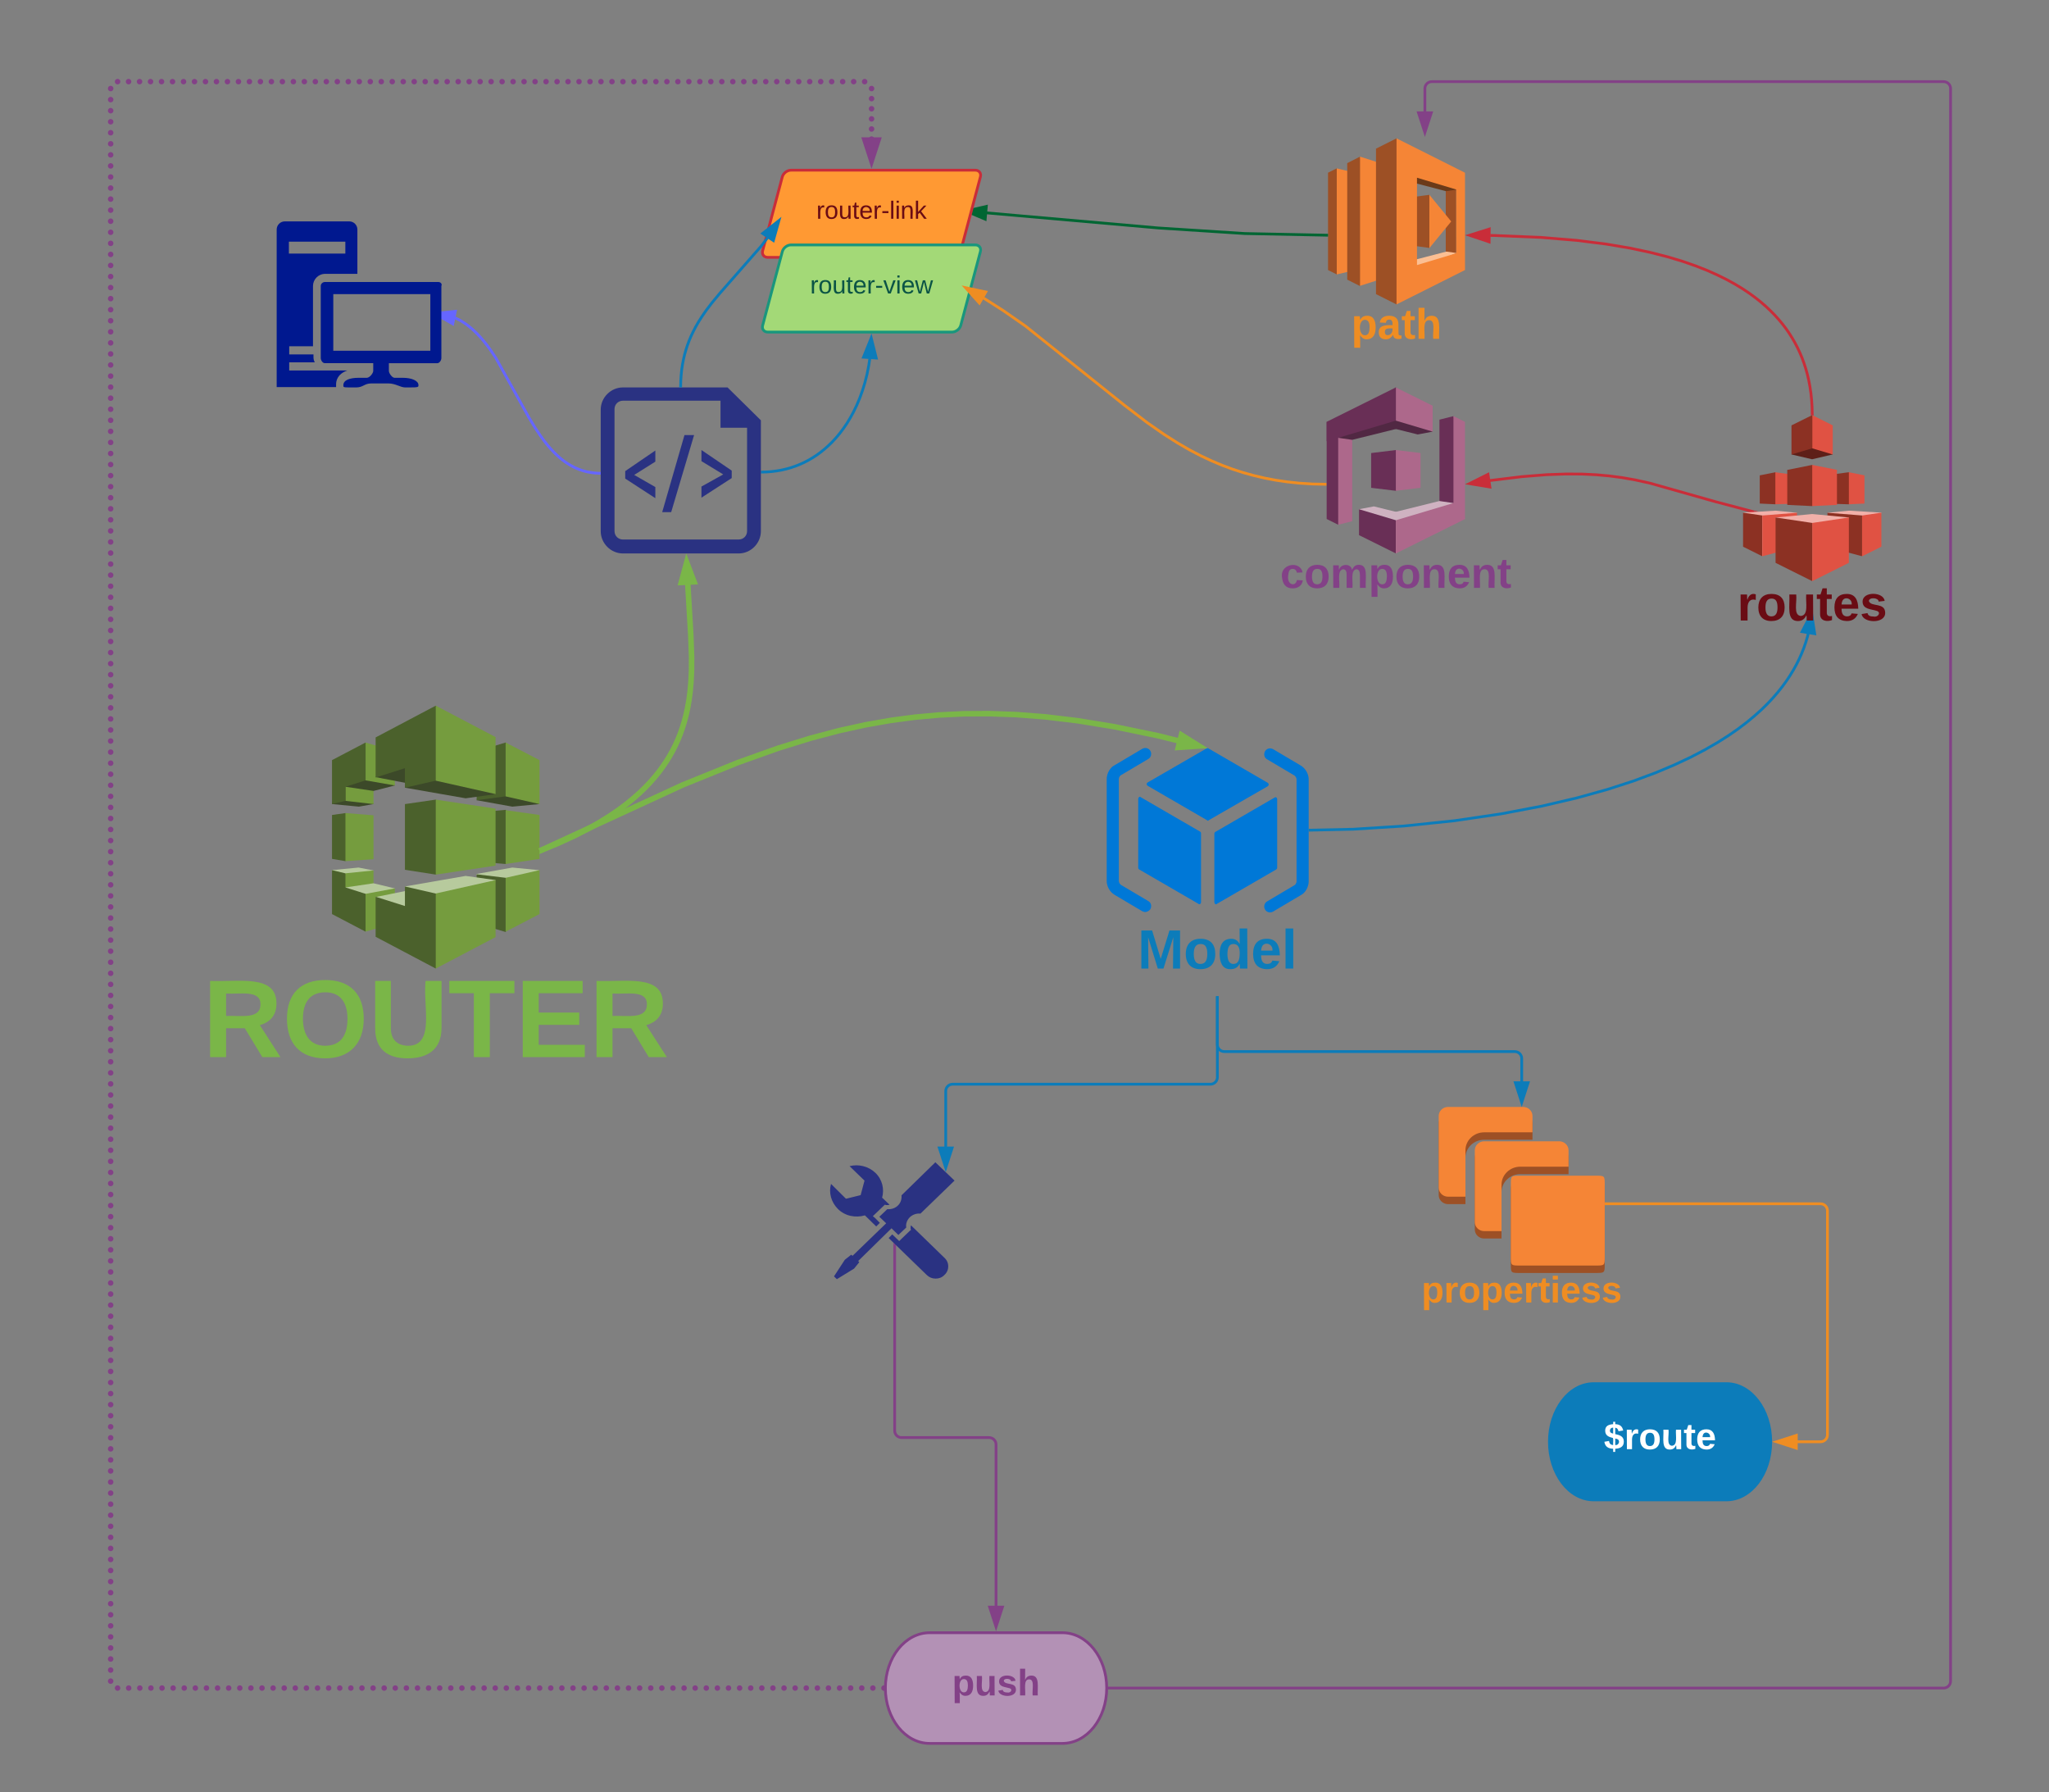 <svg xmlns="http://www.w3.org/2000/svg" xmlns:xlink="http://www.w3.org/1999/xlink" xmlns:lucid="lucid" width="1481.15" height="1295.23"><rect width="100%" height="100%" fill="#808080" stroke="none"/><g transform="translate(0 0)" lucid:page-tab-id="0_0"><path d="M960 195.17l6.3 3.15 11.13-38.25-11.14-38.4-6.3 3.14v70.37z" fill="#9d5025"/><path d="M978.48 124.55l-12.18-2.83v76.6l12.18-2.84v-70.93z" fill="#f58536"/><path d="M973.87 117.9l9.25-4.7 11.54 46.88-11.54 46.68-9.25-4.67v-84.2z" fill="#9d5025"/><path d="M1002.07 200.5l-18.94 6.08V113.2l18.94 6.08v81.23z" fill="#f58536"/><path d="M1045.1 129.63h7.56v58.23l-7.57-.4v-57.83z" fill="#9d5025"/><path d="M1015.7 130.47l8.5-4.4 27.87 3.56.82 7.45-7.64 1.08-29.57-7.7z" fill="#6b3a19"/><path d="M1015.93 189.5l8.5 4.4 28.7-11-7.63-1.07-29.57 7.68z" fill="#fbbf93"/><path d="M1018.08 177.15l15.17 2.04v-38.4l-15.17 2.03v34.32z" fill="#9d5025"/><path d="M994.66 212.56l14.8 7.44 12.72-60.12-12.7-59.88-14.82 7.44v105.12z" fill="#9d5025"/><path d="M1009.5 100v120l49.5-24.84v-70.32zm43.15 83.04l-28.36 8.52v-63.12l28.35 8.52z" fill="#f58536"/><path d="M1033.25 140.8v38.5l15.78-19.25-15.78-19.25z" fill="#f58536"/><use xlink:href="#a" transform="matrix(1,0,0,1,960,220) translate(16.79 24.889)"/><path d="M960 170l-60.22-1.22-62.5-4.02-124-10.9" stroke="#063" stroke-width="2" fill="none"/><path d="M960 171h-.02l.02-1.16z" fill="#063"/><path d="M698.35 152.56l14.62-3.37-.8 9.23z" stroke="#063" stroke-width="2" fill="#063"/><path d="M565.5 127.83c.72-2.67 3.54-4.83 6.3-4.83H705c2.76 0 4.42 2.16 3.7 4.83l-14.2 53.34c-.72 2.67-3.54 4.83-6.3 4.83H555c-2.76 0-4.42-2.16-3.7-4.83z" stroke="#c92d39" stroke-width="2" fill="#f93"/><use xlink:href="#b" transform="matrix(1,0,0,1,590,123) translate(0.125 35.1)"/><path d="M565.5 181.83c.72-2.67 3.54-4.83 6.3-4.83H705c2.76 0 4.42 2.16 3.7 4.83l-14.2 53.34c-.72 2.67-3.54 4.83-6.3 4.83H555c-2.76 0-4.42-2.16-3.7-4.83z" stroke="#19967d" stroke-width="2" fill="#a3d977"/><use xlink:href="#c" transform="matrix(1,0,0,1,590,177) translate(-4.375 35.1)"/><path d="M946 600l32.1-.7 36.72-2.32 36.66-3.84 33.66-4.96 29.6-5.63 25.5-5.97 21.8-6.07 18.62-6.03 15.95-5.93 13.73-5.76 11.87-5.58 10.32-5.4 9.02-5.2 7.93-5.02 7-4.86 6.2-4.7 5.54-4.6 4.96-4.44 4.43-4.34 3.98-4.25 3.6-4.18 3.25-4.1 2.94-4.04 2.66-4 2.4-3.97 2.18-3.94 1.96-3.94 1.76-3.94 1.57-3.97 1.38-3.98 1.22-4.03.6-2.32" stroke="#0c7cba" stroke-width="2" fill="none"/><path d="M946.03 601H946v-1.16zM1311.78 458.02l-9.15-1.48 6.85-13.35z" fill="#0c7cba"/><path d="M1312.98 459.22l-11.87-1.92 8.9-17.3zm-8.83-3.45l6.43 1.04-1.6-10.4z" fill="#0c7cba"/><path d="M434.24 342.04l-2-.04-1.94-.12-1.87-.2-1.8-.27-1.77-.32-1.73-.4-1.7-.48-1.67-.55-1.67-.62-1.66-.7-1.66-.77-1.67-.88-1.67-.97-1.72-1.08-1.74-1.2-1.8-1.38-1.85-1.54-1.93-1.74-2.04-2-2.17-2.32-2.34-2.7-2.58-3.26-2.9-4.02-3.48-5.23-4.6-7.6-23.8-42.84-3.47-5.23-2.92-4.02-2.58-3.25-2.34-2.72-2.17-2.3-2.05-2-1.94-1.76-1.85-1.53-1.8-1.38-1.74-1.22-1.7-1.08-1.7-.98-1.66-.87-1.66-.78-.08-.04" stroke="#66f" stroke-width="2" fill="none"/><path d="M434.24 343.05l-.16-.02.16-1z" fill="#66f"/><path d="M314.25 226.64l14.9-1.64-1.87 9.07z" stroke="#66f" stroke-width="2" fill="#66f"/><path d="M390 615l13.77-5.67 11.55-5.32 9.8-5 8.4-4.78 7.3-4.55 6.4-4.36 5.63-4.2 5-4.1 4.5-3.97 4.04-3.9 3.64-3.83 3.32-3.8 3.03-3.75 2.76-3.75 2.55-3.77 2.35-3.8 2.15-3.85 2-3.93 1.82-4.02 1.68-4.16 1.54-4.32 1.4-4.53 1.27-4.8 1.14-5.13.98-5.56.82-6.14.63-6.93.4-8.14.06-10.23-.56-15.4-2.24-37.86" stroke="#7ab648" stroke-width="4" fill="none"/><path d="M390.75 616.85l-.76.3V615zM501.72 420.48l-9.25.46 3.9-14.48z" fill="#7ab648"/><path d="M504.57 422.34l-14.75.74 6.24-23.08zm-9.46-3.53l3.77-.18-2.17-5.7z" fill="#7ab648"/><path d="M550 341.2l3.94-.1 3.78-.28 3.65-.46 3.52-.62 3.4-.78 3.33-.93 3.24-1.1 3.17-1.24 3.1-1.4 3.05-1.57 3-1.73 2.94-1.9 2.9-2.1 2.87-2.3 2.84-2.5 2.8-2.72 2.74-2.96 2.7-3.22 2.63-3.5 2.6-3.78 2.48-4.1 2.4-4.4 2.27-4.73 2.13-5.08 1.96-5.4 1.76-5.72 1.53-6.02 1.26-6.3.76-5.1" stroke="#0c7cba" stroke-width="2" fill="none"/><path d="M550.1 342.2h-.1v-1.02zM633.43 258.78l-9.25-.64 5.6-13.9z" fill="#0c7cba"/><path d="M634.73 259.87l-12-.82L630 241zm-9.1-2.63l6.5.45-2.57-10.24z" fill="#0c7cba"/><path d="M959 350l-10.15-.2-9.46-.6-8.9-.94-8.44-1.24-8.08-1.54-7.83-1.84-7.64-2.13-7.53-2.44-7.53-2.8-7.6-3.2-7.83-3.68-8.17-4.28-8.78-5.08-9.8-6.23-11.74-8.18-16.74-12.77-71.36-57.1-16.32-11.36-14.16-9" stroke="#ef8d22" stroke-width="2" fill="none"/><path d="M959 351h-.04l.04-1.1z" fill="#ef8d22"/><path d="M697.93 207.9l14.67 3.12-4.63 8.03z" stroke="#ef8d22" stroke-width="2" fill="#ef8d22"/><path d="M1310 300l-.12-5.64-.33-5.3-.52-5-.7-4.73-.86-4.5-1-4.3-1.16-4.14-1.3-4-1.4-3.83-1.58-3.72-1.7-3.62-1.85-3.53-2-3.46-2.15-3.4-2.3-3.33-2.5-3.28-2.7-3.25-2.92-3.23-3.14-3.2-3.4-3.2-3.7-3.2-4.05-3.2-4.4-3.2-4.85-3.23-5.33-3.22-5.92-3.25-6.6-3.26-7.36-3.3-8.33-3.28-9.44-3.3-10.84-3.26-12.53-3.2-14.68-3.12-17.4-2.93-21-2.65-25.98-2.16-33.56-1.38-3.15-.04" stroke="#c92d39" stroke-width="2" fill="none"/><path d="M1311.03 300.52L1310 300v.02l1.13 2.17.04.73-1.17.07v-3l-.97.48-.03-.43 2-.1zM1076.44 174.8l-14.2-4.77 14.3-4.5z" fill="#c92d39"/><path d="M1077.43 176.2L1059 170l18.55-5.82zm-11.97-6.13l10 3.36.06-6.52z" fill="#c92d39"/><path d="M1268.08 370l-28.36-7.5-46.93-13.28-10.88-2.4-9.43-1.65-9.13-1.2-9.42-.85-10.25-.5-11.7-.05-14.03.5-17.88 1.42-23.08 2.8" stroke="#c92d39" stroke-width="2" fill="none"/><path d="M1271.23 369.8l-3.15.2.25-.97zM1077 352l-14.8-2.48 13.4-6.7z" fill="#c92d39"/><path d="M1078.18 353.2l-19.2-3.2 17.42-8.7zm-12.8-4.16l10.4 1.74-.95-6.45z" fill="#c92d39"/><path d="M768 1180c17.67 0 32 17.9 32 40s-14.33 40-32 40h-96c-17.67 0-32-17.9-32-40s14.33-40 32-40z" stroke="#834187" stroke-width="2" fill="#b391b5"/><use xlink:href="#d" transform="matrix(1,0,0,1,656,1180) translate(32.259 45.333)"/><path d="M801 1220h604c2.76 0 5-2.24 5-5V64c0-2.76-2.24-5-5-5h-370c-2.76 0-5 2.24-5 5v16.76" stroke="#834187" stroke-width="2" fill="none"/><path d="M801 1221h-1.06l.06-1-.04-1H801z" fill="#834187"/><path d="M1030 95.76l-4.64-14.26h9.28z" stroke="#834187" stroke-width="2" fill="#834187"/><path d="M646.72 898.94v135.03c0 2.76 2.23 5 5 5H715c2.76 0 5 2.24 5 5v116.8" stroke="#834187" stroke-width="2" fill="none"/><path d="M646.72 898.94h-1v-.97zM720 1175.76l-4.64-14.26h9.28z" fill="#834187"/><path d="M720 1179l-6-18.5h12zm-3.26-16.5l3.26 10.03 3.26-10.03z" fill="#834187"/><path d="M639 1220H85c-2.76 0-5-2.24-5-5V64c0-2.76 2.24-5 5-5h540c2.76 0 5 2.24 5 5v36.53" fill="none"/><path d="M641 1220c0 1.1-.9 2-2 2s-2-.9-2-2 .9-2 2-2 2 .9 2 2zm-8.03 0c0 1.1-.9 2-2 2s-2-.9-2-2 .9-2 2-2 2 .9 2 2zm-8.03 0c0 1.1-.9 2-2 2s-2-.9-2-2 .9-2 2-2 2 .9 2 2zm-8.03 0c0 1.1-.88 2-2 2-1.1 0-2-.9-2-2s.9-2 2-2c1.12 0 2 .9 2 2zm-8.02 0c0 1.1-.9 2-2 2s-2-.9-2-2 .9-2 2-2 2 .9 2 2zm-8.03 0c0 1.1-.9 2-2 2s-2-.9-2-2 .9-2 2-2 2 .9 2 2zm-8.02 0c0 1.1-.9 2-2 2s-2-.9-2-2 .9-2 2-2 2 .9 2 2zm-8.03 0c0 1.1-.9 2-2 2s-2-.9-2-2 .9-2 2-2 2 .9 2 2zm-8.03 0c0 1.1-.9 2-2 2s-2-.9-2-2 .9-2 2-2 2 .9 2 2zm-8.03 0c0 1.1-.9 2-2 2s-2-.9-2-2 .9-2 2-2 2 .9 2 2zm-8.03 0c0 1.1-.9 2-2 2s-2-.9-2-2 .9-2 2-2 2 .9 2 2zm-8.02 0c0 1.1-.9 2-2 2s-2-.9-2-2 .9-2 2-2 2 .9 2 2zm-8.03 0c0 1.1-.9 2-2 2s-2-.9-2-2 .9-2 2-2 2 .9 2 2zm-8.03 0c0 1.1-.9 2-2 2s-2-.9-2-2 .9-2 2-2 2 .9 2 2zm-8.03 0c0 1.1-.9 2-2 2s-2-.9-2-2 .9-2 2-2 2 .9 2 2zm-8.04 0c0 1.1-.9 2-2 2s-2-.9-2-2 .9-2 2-2 2 .9 2 2zm-8.02 0c0 1.1-.9 2-2 2s-2-.9-2-2 .9-2 2-2 2 .9 2 2zm-8.03 0c0 1.1-.9 2-2 2s-2-.9-2-2 .9-2 2-2 2 .9 2 2zm-8.02 0c0 1.1-.9 2-2 2s-2-.9-2-2 .9-2 2-2 2 .9 2 2zm-8.03 0c0 1.1-.9 2-2 2s-2-.9-2-2 .9-2 2-2 2 .9 2 2zm-8.03 0c0 1.1-.9 2-2 2s-2-.9-2-2 .9-2 2-2 2 .9 2 2zm-8.03 0c0 1.1-.9 2-2 2s-2-.9-2-2 .9-2 2-2 2 .9 2 2zm-8.04 0c0 1.1-.9 2-2 2s-2-.9-2-2 .9-2 2-2 2 .9 2 2zm-8.03 0c0 1.1-.9 2-2 2s-2-.9-2-2 .9-2 2-2 2 .9 2 2zm-8.03 0c0 1.1-.9 2-2 2s-2-.9-2-2 .9-2 2-2 2 .9 2 2zm-8.03 0c0 1.1-.9 2-2 2s-2-.9-2-2 .9-2 2-2 2 .9 2 2zm-8.02 0c0 1.1-.9 2-2 2s-2-.9-2-2 .9-2 2-2 2 .9 2 2zm-8.03 0c0 1.1-.9 2-2 2s-2-.9-2-2 .9-2 2-2 2 .9 2 2zm-8.03 0c0 1.1-.9 2-2 2-1.12 0-2-.9-2-2s.88-2 2-2c1.1 0 2 .9 2 2zm-8.04 0c0 1.1-.9 2-2 2s-2-.9-2-2 .9-2 2-2 2 .9 2 2zm-8.03 0c0 1.1-.9 2-2 2s-2-.9-2-2 .9-2 2-2 2 .9 2 2zm-8.03 0c0 1.1-.9 2-2 2s-2-.9-2-2 .9-2 2-2 2 .9 2 2zm-8.03 0c0 1.1-.9 2-2 2s-2-.9-2-2 .9-2 2-2 2 .9 2 2zm-8.03 0c0 1.1-.9 2-2 2s-2-.9-2-2 .9-2 2-2 2 .9 2 2zm-8.03 0c0 1.1-.88 2-2 2-1.1 0-2-.9-2-2s.9-2 2-2c1.12 0 2 .9 2 2zm-8 0c0 1.1-.9 2-2 2-1.12 0-2-.9-2-2s.88-2 2-2c1.1 0 2 .9 2 2zm-8.04 0c0 1.1-.9 2-2 2s-2-.9-2-2 .9-2 2-2 2 .9 2 2zm-8.03 0c0 1.1-.9 2-2 2s-2-.9-2-2 .9-2 2-2 2 .9 2 2zm-8.03 0c0 1.1-.9 2-2 2s-2-.9-2-2 .9-2 2-2 2 .9 2 2zm-8.03 0c0 1.1-.9 2-2 2s-2-.9-2-2 .9-2 2-2 2 .9 2 2zm-8.03 0c0 1.1-.9 2-2 2s-2-.9-2-2 .9-2 2-2 2 .9 2 2zm-8.03 0c0 1.1-.88 2-2 2-1.1 0-2-.9-2-2s.9-2 2-2c1.12 0 2 .9 2 2zm-8.02 0c0 1.1-.9 2-2 2s-2-.9-2-2 .9-2 2-2 2 .9 2 2zm-8.03 0c0 1.1-.9 2-2 2s-2-.9-2-2 .9-2 2-2 2 .9 2 2zm-8.03 0c0 1.1-.9 2-2 2s-2-.9-2-2 .9-2 2-2 2 .9 2 2zm-8.02 0c0 1.1-.9 2-2 2s-2-.9-2-2 .9-2 2-2 2 .9 2 2zm-8.03 0c0 1.1-.9 2-2 2s-2-.9-2-2 .9-2 2-2 2 .9 2 2zm-8.03 0c0 1.1-.9 2-2 2s-2-.9-2-2 .9-2 2-2 2 .9 2 2zm-8.03 0c0 1.1-.9 2-2 2s-2-.9-2-2 .9-2 2-2 2 .9 2 2zm-8.02 0c0 1.1-.9 2-2 2s-2-.9-2-2 .9-2 2-2 2 .9 2 2zm-8.03 0c0 1.1-.9 2-2 2s-2-.9-2-2 .9-2 2-2 2 .9 2 2zm-8.03 0c0 1.1-.9 2-2 2s-2-.9-2-2 .9-2 2-2 2 .9 2 2zm-8.03 0c0 1.1-.9 2-2 2s-2-.9-2-2 .9-2 2-2 2 .9 2 2zm-8.04 0c0 1.1-.9 2-2 2s-2-.9-2-2 .9-2 2-2 2 .9 2 2zm-8.03 0c0 1.1-.9 2-2 2s-2-.9-2-2 .9-2 2-2 2 .9 2 2zm-8.02 0c0 1.1-.9 2-2 2s-2-.9-2-2 .9-2 2-2 2 .9 2 2zm-8.02 0c0 1.1-.9 2-2 2s-2-.9-2-2 .9-2 2-2 2 .9 2 2zm-8.03 0c0 1.1-.9 2-2 2s-2-.9-2-2 .9-2 2-2 2 .9 2 2zm-8.03 0c0 1.1-.9 2-2 2s-2-.9-2-2 .9-2 2-2 2 .9 2 2zm-8.03 0c0 1.1-.9 2-2 2s-2-.9-2-2 .9-2 2-2 2 .9 2 2zm-8.04 0c0 1.1-.9 2-2 2s-2-.9-2-2 .9-2 2-2 2 .9 2 2zm-8.03 0c0 1.1-.9 2-2 2s-2-.9-2-2 .9-2 2-2 2 .9 2 2zm-8.03 0c0 1.1-.9 2-2 2s-2-.9-2-2 .9-2 2-2 2 .9 2 2zm-8.03 0c0 1.1-.9 2-2 2s-2-.9-2-2 .9-2 2-2 2 .9 2 2zm-8.03 0c0 1.1-.9 2-2 2s-2-.9-2-2 .9-2 2-2 2 .9 2 2zm-8.02 0c0 1.1-.9 2-2 2s-2-.9-2-2 .9-2 2-2 2 .9 2 2zm-8.03 0c0 1.1-.9 2-2 2-1.12 0-2-.9-2-2s.88-2 2-2c1.1 0 2 .9 2 2zm-8.04 0c0 1.1-.9 2-2 2s-2-.9-2-2 .9-2 2-2 2 .9 2 2zm-8.03 0c0 1.1-.9 2-2 2s-2-.9-2-2 .9-2 2-2 2 .9 2 2zm-8.03 0c0 1.1-.9 2-2 2s-2-.9-2-2 .9-2 2-2 2 .9 2 2zm-5-5c0 1.1-.9 2-2 2s-2-.9-2-2 .9-2 2-2 2 .9 2 2zm0-8c0 1.1-.9 2-2 2s-2-.9-2-2 .9-2 2-2 2 .9 2 2zm0-8c0 1.12-.9 2-2 2s-2-.88-2-2c0-1.1.9-2 2-2s2 .9 2 2zm0-7.98c0 1.1-.9 2-2 2s-2-.9-2-2 .9-2 2-2 2 .9 2 2zm0-8c0 1.1-.9 2-2 2s-2-.9-2-2 .9-2 2-2 2 .9 2 2zm0-8c0 1.12-.9 2-2 2s-2-.88-2-2c0-1.1.9-2 2-2s2 .9 2 2zm0-7.98c0 1.1-.9 2-2 2s-2-.9-2-2 .9-2 2-2 2 .9 2 2zm0-8c0 1.1-.9 2-2 2s-2-.9-2-2 .9-2 2-2 2 .9 2 2zm0-7.98c0 1.1-.9 2-2 2s-2-.9-2-2 .9-2 2-2 2 .9 2 2zm0-8c0 1.1-.9 2-2 2s-2-.9-2-2 .9-2 2-2 2 .9 2 2zm0-8c0 1.1-.9 2-2 2s-2-.9-2-2 .9-2 2-2 2 .9 2 2zm0-7.98c0 1.1-.9 2-2 2s-2-.9-2-2 .9-2 2-2 2 .9 2 2zm0-8c0 1.1-.9 2-2 2s-2-.9-2-2 .9-2 2-2 2 .9 2 2zm0-8c0 1.1-.9 2-2 2s-2-.9-2-2 .9-2 2-2 2 .9 2 2zm0-7.98c0 1.1-.9 2-2 2s-2-.9-2-2 .9-2 2-2 2 .9 2 2zm0-8c0 1.1-.9 2-2 2s-2-.9-2-2 .9-2 2-2 2 .9 2 2zm0-8c0 1.12-.9 2-2 2s-2-.88-2-2c0-1.1.9-2 2-2s2 .9 2 2zm0-7.98c0 1.1-.9 2-2 2s-2-.9-2-2 .9-2 2-2 2 .9 2 2zm0-8c0 1.1-.9 2-2 2s-2-.9-2-2 .9-2 2-2 2 .9 2 2zm0-8c0 1.12-.9 2-2 2s-2-.88-2-2c0-1.1.9-2 2-2s2 .9 2 2zm0-7.98c0 1.1-.9 2-2 2s-2-.9-2-2 .9-2 2-2 2 .9 2 2zm0-8c0 1.1-.9 2-2 2s-2-.9-2-2 .9-2 2-2 2 .9 2 2zm0-8c0 1.12-.9 2-2 2s-2-.88-2-2c0-1.1.9-2 2-2s2 .9 2 2zm0-7.98c0 1.1-.9 2-2 2s-2-.9-2-2 .9-2 2-2 2 .9 2 2zm0-8c0 1.1-.9 2-2 2s-2-.9-2-2 .9-2 2-2 2 .9 2 2zm0-8c0 1.12-.9 2-2 2s-2-.88-2-2c0-1.1.9-2 2-2s2 .9 2 2zm0-7.98c0 1.1-.9 2-2 2s-2-.9-2-2 .9-2 2-2 2 .9 2 2zm0-8c0 1.1-.9 2-2 2s-2-.9-2-2 .9-2 2-2 2 .9 2 2zm0-8c0 1.12-.9 2-2 2s-2-.88-2-2c0-1.1.9-2 2-2s2 .9 2 2zm0-7.98c0 1.1-.9 2-2 2s-2-.9-2-2 .9-2 2-2 2 .9 2 2zm0-8c0 1.1-.9 2-2 2s-2-.9-2-2 .9-2 2-2 2 .9 2 2zm0-7.98c0 1.1-.9 2-2 2s-2-.9-2-2 .9-2 2-2 2 .9 2 2zm0-8c0 1.1-.9 2-2 2s-2-.9-2-2 .9-2 2-2 2 .9 2 2zm0-8c0 1.1-.9 2-2 2s-2-.9-2-2 .9-2 2-2 2 .9 2 2zm0-7.98c0 1.1-.9 2-2 2s-2-.9-2-2 .9-2 2-2 2 .9 2 2zm0-8c0 1.1-.9 2-2 2s-2-.9-2-2 .9-2 2-2 2 .9 2 2zm0-8c0 1.1-.9 2-2 2s-2-.9-2-2 .9-2 2-2 2 .9 2 2zm0-7.98c0 1.1-.9 2-2 2s-2-.9-2-2 .9-2 2-2 2 .9 2 2zm0-8c0 1.1-.9 2-2 2s-2-.9-2-2 .9-2 2-2 2 .9 2 2zm0-8c0 1.12-.9 2-2 2s-2-.88-2-2c0-1.1.9-2 2-2s2 .9 2 2zm0-7.98c0 1.1-.9 2-2 2s-2-.9-2-2 .9-2 2-2 2 .9 2 2zm0-8c0 1.1-.9 2-2 2s-2-.9-2-2 .9-2 2-2 2 .9 2 2zm0-8c0 1.12-.9 2-2 2s-2-.88-2-2c0-1.1.9-2 2-2s2 .9 2 2zm0-7.98c0 1.1-.9 2-2 2s-2-.9-2-2 .9-2 2-2 2 .9 2 2zm0-8c0 1.1-.9 2-2 2s-2-.9-2-2 .9-2 2-2 2 .9 2 2zm0-8c0 1.12-.9 2-2 2s-2-.88-2-2c0-1.1.9-2 2-2s2 .9 2 2zm0-7.98c0 1.1-.9 2-2 2s-2-.9-2-2 .9-2 2-2 2 .9 2 2zm0-8c0 1.1-.9 2-2 2s-2-.9-2-2 .9-2 2-2 2 .9 2 2zm0-8c0 1.12-.9 2-2 2s-2-.88-2-2c0-1.1.9-2 2-2s2 .9 2 2zm0-7.98c0 1.1-.9 2-2 2s-2-.9-2-2 .9-2 2-2 2 .9 2 2zm0-8c0 1.1-.9 2-2 2s-2-.9-2-2 .9-2 2-2 2 .9 2 2zm0-8c0 1.12-.9 2-2 2s-2-.88-2-2c0-1.1.9-2 2-2s2 .9 2 2zm0-7.98c0 1.1-.9 2-2 2s-2-.9-2-2 .9-2 2-2 2 .9 2 2zm0-8c0 1.1-.9 2-2 2s-2-.9-2-2 .9-2 2-2 2 .9 2 2zm0-8c0 1.12-.9 2-2 2s-2-.88-2-2c0-1.1.9-2 2-2s2 .9 2 2zm0-7.98c0 1.1-.9 2-2 2s-2-.9-2-2 .9-2 2-2 2 .9 2 2zm0-8c0 1.1-.9 2-2 2s-2-.9-2-2 .9-2 2-2 2 .9 2 2zm0-7.98c0 1.1-.9 2-2 2s-2-.9-2-2 .9-2 2-2 2 .9 2 2zm0-8c0 1.1-.9 2-2 2s-2-.9-2-2 .9-2 2-2 2 .9 2 2zm0-8c0 1.1-.9 2-2 2s-2-.9-2-2 .9-2 2-2 2 .9 2 2zm0-7.98c0 1.1-.9 2-2 2s-2-.9-2-2 .9-2 2-2 2 .9 2 2zm0-8c0 1.1-.9 2-2 2s-2-.9-2-2 .9-2 2-2 2 .9 2 2zm0-8c0 1.12-.9 2-2 2s-2-.88-2-2c0-1.1.9-2 2-2s2 .9 2 2zm0-7.98c0 1.1-.9 2-2 2s-2-.9-2-2 .9-2 2-2 2 .9 2 2zm0-8c0 1.1-.9 2-2 2s-2-.9-2-2 .9-2 2-2 2 .9 2 2zm0-8c0 1.12-.9 2-2 2s-2-.88-2-2c0-1.1.9-2 2-2s2 .9 2 2zm0-7.98c0 1.1-.9 2-2 2s-2-.9-2-2 .9-2 2-2 2 .9 2 2zm0-8c0 1.1-.9 2-2 2s-2-.9-2-2 .9-2 2-2 2 .9 2 2zm0-8c0 1.12-.9 2-2 2s-2-.88-2-2c0-1.1.9-2 2-2s2 .9 2 2zm0-7.98c0 1.1-.9 2-2 2s-2-.9-2-2 .9-2 2-2 2 .9 2 2zm0-8c0 1.1-.9 2-2 2s-2-.9-2-2 .9-2 2-2 2 .9 2 2zm0-8c0 1.12-.9 2-2 2s-2-.88-2-2c0-1.1.9-2 2-2s2 .9 2 2zm0-7.98c0 1.1-.9 2-2 2s-2-.9-2-2 .9-2 2-2 2 .9 2 2zm0-8c0 1.1-.9 2-2 2s-2-.9-2-2 .9-2 2-2 2 .9 2 2zm0-8c0 1.12-.9 2-2 2s-2-.88-2-2c0-1.1.9-2 2-2s2 .9 2 2zm0-7.98c0 1.1-.9 2-2 2s-2-.9-2-2 .9-2 2-2 2 .9 2 2zm0-8c0 1.1-.9 2-2 2s-2-.9-2-2 .9-2 2-2 2 .9 2 2zm0-8c0 1.12-.9 2-2 2s-2-.88-2-2c0-1.1.9-2 2-2s2 .9 2 2zm0-7.98c0 1.1-.9 2-2 2s-2-.9-2-2 .9-2 2-2 2 .9 2 2zm0-8c0 1.1-.9 2-2 2s-2-.9-2-2 .9-2 2-2 2 .9 2 2zm0-7.98c0 1.1-.9 2-2 2s-2-.9-2-2 .9-2 2-2 2 .9 2 2zm0-8c0 1.1-.9 2-2 2s-2-.9-2-2 .9-2 2-2 2 .9 2 2zm0-8c0 1.1-.9 2-2 2s-2-.9-2-2 .9-2 2-2 2 .9 2 2zm0-7.98c0 1.1-.9 2-2 2s-2-.9-2-2 .9-2 2-2 2 .9 2 2zm0-8c0 1.1-.9 2-2 2s-2-.9-2-2 .9-2 2-2 2 .9 2 2zm0-8c0 1.1-.9 2-2 2s-2-.9-2-2 .9-2 2-2 2 .9 2 2zm0-7.98c0 1.1-.9 2-2 2s-2-.9-2-2 .9-2 2-2 2 .9 2 2zm0-8c0 1.1-.9 2-2 2s-2-.9-2-2 .9-2 2-2 2 .9 2 2zm0-8c0 1.12-.9 2-2 2s-2-.88-2-2c0-1.1.9-2 2-2s2 .9 2 2zm0-7.98c0 1.1-.9 2-2 2s-2-.9-2-2 .9-2 2-2 2 .9 2 2zm0-8c0 1.1-.9 2-2 2s-2-.9-2-2 .9-2 2-2 2 .9 2 2zm0-8c0 1.12-.9 2-2 2s-2-.88-2-2c0-1.1.9-2 2-2s2 .9 2 2zm0-7.98c0 1.1-.9 2-2 2s-2-.9-2-2 .9-2 2-2 2 .9 2 2zm0-8c0 1.1-.9 2-2 2s-2-.9-2-2 .9-2 2-2 2 .9 2 2zm0-8c0 1.12-.9 2-2 2s-2-.88-2-2c0-1.1.9-2 2-2s2 .9 2 2zm0-7.98c0 1.1-.9 2-2 2s-2-.9-2-2 .9-2 2-2 2 .9 2 2zm0-8c0 1.1-.9 2-2 2s-2-.9-2-2 .9-2 2-2 2 .9 2 2zm0-8c0 1.12-.9 2-2 2s-2-.88-2-2c0-1.1.9-2 2-2s2 .9 2 2zm0-7.98c0 1.1-.9 2-2 2s-2-.9-2-2 .9-2 2-2 2 .9 2 2zm0-8c0 1.1-.9 2-2 2s-2-.9-2-2 .9-2 2-2 2 .9 2 2zm0-8c0 1.12-.9 2-2 2s-2-.88-2-2c0-1.1.9-2 2-2s2 .9 2 2zm0-7.98c0 1.1-.9 2-2 2s-2-.9-2-2 .9-2 2-2 2 .9 2 2zm0-8c0 1.1-.9 2-2 2s-2-.9-2-2 .9-2 2-2 2 .9 2 2zm0-7.98c0 1.1-.9 2-2 2s-2-.9-2-2 .9-2 2-2 2 .9 2 2zm0-8c0 1.1-.9 2-2 2s-2-.9-2-2 .9-2 2-2 2 .9 2 2zm0-8c0 1.1-.9 2-2 2s-2-.9-2-2 .9-2 2-2 2 .9 2 2zm0-7.98c0 1.1-.9 2-2 2s-2-.9-2-2 .9-2 2-2 2 .9 2 2zm0-8c0 1.1-.9 2-2 2s-2-.9-2-2 .9-2 2-2 2 .9 2 2zm0-8c0 1.1-.9 2-2 2s-2-.9-2-2 .9-2 2-2 2 .9 2 2zm0-7.98c0 1.1-.9 2-2 2s-2-.9-2-2 .9-2 2-2 2 .9 2 2zm0-8c0 1.1-.9 2-2 2s-2-.9-2-2 .9-2 2-2 2 .9 2 2zm0-8c0 1.12-.9 2-2 2s-2-.88-2-2c0-1.1.9-2 2-2s2 .9 2 2zm0-7.98c0 1.1-.9 2-2 2s-2-.9-2-2 .9-2 2-2 2 .9 2 2zm0-8c0 1.1-.9 2-2 2s-2-.9-2-2 .9-2 2-2 2 .9 2 2zm0-8c0 1.12-.9 2-2 2s-2-.88-2-2c0-1.1.9-2 2-2s2 .9 2 2zm0-7.98c0 1.1-.9 2-2 2s-2-.9-2-2 .9-2 2-2 2 .9 2 2zm0-8c0 1.1-.9 2-2 2s-2-.9-2-2 .9-2 2-2 2 .9 2 2zm0-8c0 1.12-.9 2-2 2s-2-.88-2-2c0-1.1.9-2 2-2s2 .9 2 2zm0-7.98c0 1.1-.9 2-2 2s-2-.9-2-2 .9-2 2-2 2 .9 2 2zm0-8c0 1.1-.9 2-2 2s-2-.9-2-2 .9-2 2-2 2 .9 2 2zm0-8c0 1.12-.9 2-2 2s-2-.88-2-2c0-1.1.9-2 2-2s2 .9 2 2zm0-7.98c0 1.1-.9 2-2 2s-2-.9-2-2 .9-2 2-2 2 .9 2 2zm0-8c0 1.1-.9 2-2 2s-2-.9-2-2 .9-2 2-2 2 .9 2 2zm0-8c0 1.12-.9 2-2 2s-2-.88-2-2c0-1.1.9-2 2-2s2 .9 2 2zm0-7.98c0 1.1-.9 2-2 2s-2-.9-2-2 .9-2 2-2 2 .9 2 2zm0-8c0 1.1-.9 2-2 2s-2-.9-2-2 .9-2 2-2 2 .9 2 2zm0-7.98c0 1.1-.9 2-2 2s-2-.9-2-2 .9-2 2-2 2 .9 2 2zm0-8c0 1.1-.9 2-2 2s-2-.9-2-2 .9-2 2-2 2 .9 2 2zm0-8c0 1.1-.9 2-2 2s-2-.9-2-2 .9-2 2-2 2 .9 2 2zm0-7.98c0 1.1-.9 2-2 2s-2-.9-2-2 .9-2 2-2 2 .9 2 2zm0-8c0 1.1-.9 2-2 2s-2-.9-2-2 .9-2 2-2 2 .9 2 2zm0-8c0 1.1-.9 2-2 2s-2-.9-2-2 .9-2 2-2 2 .9 2 2zm0-7.98c0 1.1-.9 2-2 2s-2-.9-2-2 .9-2 2-2 2 .9 2 2zm0-8c0 1.1-.9 2-2 2s-2-.9-2-2 .9-2 2-2 2 .9 2 2zm0-8c0 1.12-.9 2-2 2s-2-.88-2-2c0-1.1.9-2 2-2s2 .9 2 2zm0-7.98c0 1.1-.9 2-2 2s-2-.9-2-2 .9-2 2-2 2 .9 2 2zm0-8c0 1.1-.9 2-2 2s-2-.9-2-2 .9-2 2-2 2 .9 2 2zm0-8c0 1.12-.9 2-2 2s-2-.88-2-2c0-1.1.9-2 2-2s2 .9 2 2zm0-7.98c0 1.1-.9 2-2 2s-2-.9-2-2 .9-2 2-2 2 .9 2 2zm0-8c0 1.1-.9 2-2 2s-2-.9-2-2 .9-2 2-2 2 .9 2 2zm0-8c0 1.12-.9 2-2 2s-2-.88-2-2c0-1.1.9-2 2-2s2 .9 2 2zM82 88c0 1.1-.9 2-2 2s-2-.9-2-2 .9-2 2-2 2 .9 2 2zm0-8c0 1.1-.9 2-2 2s-2-.9-2-2 .9-2 2-2 2 .9 2 2zm0-8c0 1.12-.9 2-2 2s-2-.88-2-2c0-1.1.9-2 2-2s2 .9 2 2zM82 64c0 1.1-.9 2-2 2s-2-.9-2-2 .9-2 2-2 2 .9 2 2zm5-5c0 1.1-.9 2-2 2s-2-.9-2-2 .9-2 2-2 2 .9 2 2zm7.94 0c0 1.1-.9 2-2 2s-2-.9-2-2 .9-2 2-2 2 .9 2 2zm7.94 0c0 1.1-.9 2-2 2s-2-.9-2-2 .9-2 2-2 2 .9 2 2zm7.94 0c0 1.1-.9 2-2 2s-2-.9-2-2 .9-2 2-2 2 .9 2 2zm7.94 0c0 1.1-.9 2-2 2s-2-.9-2-2 .9-2 2-2 2 .9 2 2zm7.95 0c0 1.1-.9 2-2 2s-2-.9-2-2 .9-2 2-2 2 .9 2 2zm7.95 0c0 1.1-.9 2-2 2s-2-.9-2-2 .9-2 2-2 2 .9 2 2zm7.94 0c0 1.1-.9 2-2 2-1.12 0-2-.9-2-2s.88-2 2-2c1.1 0 2 .9 2 2zm7.93 0c0 1.1-.9 2-2 2s-2-.9-2-2 .9-2 2-2 2 .9 2 2zm7.94 0c0 1.1-.9 2-2 2s-2-.9-2-2 .9-2 2-2 2 .9 2 2zm7.94 0c0 1.1-.88 2-2 2-1.1 0-2-.9-2-2s.9-2 2-2c1.12 0 2 .9 2 2zm7.95 0c0 1.1-.9 2-2 2s-2-.9-2-2 .9-2 2-2 2 .9 2 2zm7.94 0c0 1.1-.9 2-2 2s-2-.9-2-2 .9-2 2-2 2 .9 2 2zm7.94 0c0 1.1-.9 2-2 2s-2-.9-2-2 .9-2 2-2 2 .9 2 2zm7.94 0c0 1.1-.9 2-2 2s-2-.9-2-2 .9-2 2-2 2 .9 2 2zm7.94 0c0 1.1-.9 2-2 2s-2-.9-2-2 .9-2 2-2 2 .9 2 2zm7.94 0c0 1.1-.9 2-2 2s-2-.9-2-2 .9-2 2-2 2 .9 2 2zm7.94 0c0 1.1-.9 2-2 2s-2-.9-2-2 .9-2 2-2 2 .9 2 2zm7.94 0c0 1.1-.9 2-2 2s-2-.9-2-2 .9-2 2-2 2 .9 2 2zm7.94 0c0 1.1-.9 2-2 2s-2-.9-2-2 .9-2 2-2 2 .9 2 2zm7.94 0c0 1.1-.9 2-2 2s-2-.9-2-2 .9-2 2-2 2 .9 2 2zm7.94 0c0 1.1-.9 2-2 2s-2-.9-2-2 .9-2 2-2 2 .9 2 2zm7.95 0c0 1.1-.9 2-2 2s-2-.9-2-2 .9-2 2-2 2 .9 2 2zm7.95 0c0 1.1-.9 2-2 2s-2-.9-2-2 .9-2 2-2 2 .9 2 2zm7.94 0c0 1.1-.9 2-2 2-1.12 0-2-.9-2-2s.88-2 2-2c1.1 0 2 .9 2 2zm7.93 0c0 1.1-.9 2-2 2s-2-.9-2-2 .9-2 2-2 2 .9 2 2zm7.94 0c0 1.1-.9 2-2 2s-2-.9-2-2 .9-2 2-2 2 .9 2 2zm7.94 0c0 1.1-.88 2-2 2-1.1 0-2-.9-2-2s.9-2 2-2c1.12 0 2 .9 2 2zm7.95 0c0 1.1-.9 2-2 2s-2-.9-2-2 .9-2 2-2 2 .9 2 2zm7.94 0c0 1.1-.9 2-2 2s-2-.9-2-2 .9-2 2-2 2 .9 2 2zm7.94 0c0 1.1-.9 2-2 2s-2-.9-2-2 .9-2 2-2 2 .9 2 2zm7.94 0c0 1.1-.9 2-2 2s-2-.9-2-2 .9-2 2-2 2 .9 2 2zm7.94 0c0 1.1-.9 2-2 2s-2-.9-2-2 .9-2 2-2 2 .9 2 2zm7.94 0c0 1.1-.9 2-2 2s-2-.9-2-2 .9-2 2-2 2 .9 2 2zm7.94 0c0 1.1-.9 2-2 2s-2-.9-2-2 .9-2 2-2 2 .9 2 2zm7.94 0c0 1.1-.9 2-2 2s-2-.9-2-2 .9-2 2-2 2 .9 2 2zm7.94 0c0 1.1-.9 2-2 2s-2-.9-2-2 .9-2 2-2 2 .9 2 2zm7.94 0c0 1.1-.9 2-2 2s-2-.9-2-2 .9-2 2-2 2 .9 2 2zm7.94 0c0 1.1-.9 2-2 2s-2-.9-2-2 .9-2 2-2 2 .9 2 2zm7.95 0c0 1.1-.9 2-2 2s-2-.9-2-2 .9-2 2-2 2 .9 2 2zm7.95 0c0 1.1-.9 2-2 2s-2-.9-2-2 .9-2 2-2 2 .9 2 2zm7.94 0c0 1.1-.9 2-2 2-1.12 0-2-.9-2-2s.88-2 2-2c1.1 0 2 .9 2 2zm7.93 0c0 1.1-.9 2-2 2s-2-.9-2-2 .9-2 2-2 2 .9 2 2zm7.94 0c0 1.1-.9 2-2 2s-2-.9-2-2 .9-2 2-2 2 .9 2 2zm7.94 0c0 1.1-.88 2-2 2-1.1 0-2-.9-2-2s.9-2 2-2c1.12 0 2 .9 2 2zm7.95 0c0 1.1-.9 2-2 2s-2-.9-2-2 .9-2 2-2 2 .9 2 2zm7.94 0c0 1.1-.9 2-2 2s-2-.9-2-2 .9-2 2-2 2 .9 2 2zm7.94 0c0 1.1-.9 2-2 2s-2-.9-2-2 .9-2 2-2 2 .9 2 2zm7.94 0c0 1.1-.9 2-2 2s-2-.9-2-2 .9-2 2-2 2 .9 2 2zm7.94 0c0 1.1-.9 2-2 2s-2-.9-2-2 .9-2 2-2 2 .9 2 2zm7.94 0c0 1.1-.9 2-2 2s-2-.9-2-2 .9-2 2-2 2 .9 2 2zm7.94 0c0 1.1-.9 2-2 2s-2-.9-2-2 .9-2 2-2 2 .9 2 2zm7.94 0c0 1.1-.9 2-2 2s-2-.9-2-2 .9-2 2-2 2 .9 2 2zm7.94 0c0 1.1-.9 2-2 2s-2-.9-2-2 .9-2 2-2 2 .9 2 2zm7.94 0c0 1.1-.9 2-2 2s-2-.9-2-2 .9-2 2-2 2 .9 2 2zm7.94 0c0 1.1-.9 2-2 2s-2-.9-2-2 .9-2 2-2 2 .9 2 2zm7.95 0c0 1.1-.9 2-2 2s-2-.9-2-2 .9-2 2-2 2 .9 2 2zm7.95 0c0 1.1-.9 2-2 2s-2-.9-2-2 .9-2 2-2 2 .9 2 2zm7.94 0c0 1.1-.9 2-2 2-1.12 0-2-.9-2-2s.88-2 2-2c1.1 0 2 .9 2 2zm7.93 0c0 1.1-.9 2-2 2s-2-.9-2-2 .9-2 2-2 2 .9 2 2zm7.94 0c0 1.1-.9 2-2 2s-2-.9-2-2 .9-2 2-2 2 .9 2 2zm7.94 0c0 1.1-.88 2-2 2-1.1 0-2-.9-2-2s.9-2 2-2c1.12 0 2 .9 2 2zm7.95 0c0 1.1-.9 2-2 2s-2-.9-2-2 .9-2 2-2 2 .9 2 2zm7.94 0c0 1.1-.9 2-2 2s-2-.9-2-2 .9-2 2-2 2 .9 2 2zm7.94 0c0 1.1-.9 2-2 2s-2-.9-2-2 .9-2 2-2 2 .9 2 2zm7.94 0c0 1.1-.9 2-2 2s-2-.9-2-2 .9-2 2-2 2 .9 2 2zm7.94 0c0 1.1-.9 2-2 2s-2-.9-2-2 .9-2 2-2 2 .9 2 2zm7.94 0c0 1.1-.9 2-2 2s-2-.9-2-2 .9-2 2-2 2 .9 2 2zm7.94 0c0 1.1-.9 2-2 2s-2-.9-2-2 .9-2 2-2 2 .9 2 2zm5 5c0 1.1-.9 2-2 2s-2-.9-2-2 .9-2 2-2 2 .9 2 2zm0 7.3c0 1.1-.9 2-2 2s-2-.9-2-2 .9-2 2-2 2 .9 2 2zm0 7.3c0 1.12-.9 2-2 2s-2-.88-2-2c0-1.1.9-2 2-2s2 .9 2 2zm0 7.32c0 1.1-.9 2-2 2s-2-.9-2-2 .9-2 2-2 2 .9 2 2zm0 7.3c0 1.1-.9 2-2 2s-2-.9-2-2 .9-2 2-2 2 .9 2 2zm0 7.3c0 1.1-.9 2-2 2s-2-.9-2-2 .9-2 2-2 2 .9 2 2z" fill="#834187"/><path d="M640 1220l.07 2H639v-4h1.12zM630 115.53l-4.64-14.27h9.28z" fill="#834187"/><path d="M630 122l-7.4-22.74h14.8zm-1.88-18.74l1.88 5.8 1.88-5.8z" fill="#834187"/><path d="M873.15 593.16c-.3 0-.3 0-.6-.36l-43.06-24.96c-.3-.24-.6-.6-.6-1.2 0-.48.3-.84.6-1.08l42.77-24.72c.3-.24.88-.24 1.17 0l43.07 24.96c.3.36.6.6.6 1.2s-.3.84-.6 1.2l-42.77 24.6c-.3.36-.3.36-.58.36M867 653.52c-.28 0-.57 0-.57-.24l-43.07-24.96c-.3-.36-.58-.6-.58-1.2v-49.8c0-.6.3-.96.58-1.2.3-.36.88-.36 1.17 0l43.07 24.96c.3.24.58.48.58 1.08v49.92c0 .6-.3.84-.58 1.2-.3.24-.6.24-.6.24M879 653.52c-.3 0-.6 0-.6-.24-.3-.36-.58-.6-.58-1.2v-49.56c0-.6.3-.96.58-1.2l43.07-24.96c.3-.24.88-.24 1.17 0 .3.36.58.6.58 1.2v49.56c0 .6-.3.84-.58 1.2l-43.07 24.96c0 .24-.3.24-.58.24" stroke="#000" stroke-opacity="0" fill="#0078d7"/><path d="M827.74 659.16c-.58 0-1.46-.36-2.04-.6l-19.86-11.76c-3.5-2.04-5.84-6.12-5.84-9.96v-73.92c0-3.84 2.34-8.28 5.84-9.96l19.86-11.76c2.04-1.2 4.67-.6 5.84 1.44 1.16 2.04.58 4.68-1.46 5.88l-19.86 11.76c-.58.24-1.46 1.68-1.46 2.64v73.92c0 .84.88 2.28 1.46 2.64l19.86 11.76c2.04 1.08 2.62 3.72 1.46 5.88-.88 1.08-2.34 2.04-3.8 2.04zM918.26 540.84c.58 0 1.46.36 2.04.6l19.86 11.76c3.5 2.04 5.84 6.12 5.84 9.96v73.92c0 3.84-2.34 8.28-5.84 9.96L920.3 658.8c-2.04 1.2-4.67.6-5.84-1.44-1.16-2.04-.58-4.68 1.46-5.88l19.86-11.76c.58-.24 1.46-1.68 1.46-2.64v-73.92c0-.84-.88-2.28-1.46-2.64l-19.86-11.76c-2.04-1.08-2.62-3.72-1.46-5.88.88-1.44 2.34-2.04 3.8-2.04z" stroke="#000" stroke-opacity="0" fill="#0078d7"/><path d="M316.8 203.8h-81.96c-1.43 0-2.98 1.2-2.98 2.88v52.08c0 1.44 1.2 3.72 2.98 3.72h34.96V268c0 1.8-2.63 5.04-4.66 5.04h-5.84c-6.45 0-11.1 1.68-11.1 5.28 0 1.68-.24 1.68 6.1 1.68h3.2c5.02 0 5.85-2.88 10.86-2.88h12.53c4.88 0 8.7 2.88 11.92 2.88h3.22c6.45 0 6.45-.24 6.45-1.68 0-3.24-5.02-5.28-11.35-5.28h-5.96c-1.68 0-4.07-3.24-4.07-5.04v-5.52h35.08c1.44 0 2.87-2.04 2.87-3.72v-52.08c.72-1.44-.48-2.88-2.27-2.88zm-5.72 49.68h-70.16v-40.92h70.16v40.92z" stroke="#000" stroke-opacity="0" fill="#00188f"/><path d="M226.25 250.24v-43.56c0-4.68 3.82-8.76 8.83-8.76h23.26v-32.04c0-3.24-2.62-5.88-5.84-5.88h-46.65c-3.23 0-5.85 2.64-5.85 5.88v113.88h42.95v-2.04c0-2.04.6-7.32 8.1-9.96h-41.99v-5.88h18.5c-.73-1.2-.96-2.64-.96-3.72v-2.04h-17.53v-5.88h17.18zm-17.42-75.6h40.8v8.64h-40.8v-8.64z" stroke="#000" stroke-opacity="0" fill="#00188f"/><path d="M1098.94 855.07h54.26c6.8 0 6.8 0 6.8 6.5v51.93c0 6.5 0 6.5-6.8 6.5h-54.26c-6.8 0-6.8 0-6.8-6.5v-51.94c0-6.5 0-6.5 6.8-6.5zM1101 805.36h-54.22c-3.73 0-6.78 2.92-6.78 6.5v51.9c0 3.57 3.05 6.5 6.78 6.5h12.54V836.7c0-7.13 6.03-12.97 13.56-12.97h34.9v-11.88c0-3.57-3.04-6.5-6.77-6.5z" fill="#9d5025"/><path d="M1127.1 830.22h-54.25c-3.72 0-6.77 2.92-6.77 6.48v51.9c0 3.58 3.05 6.5 6.77 6.5h12.55v-33.55c0-7.13 6.1-12.97 13.55-12.97h34.9V836.7c0-3.56-3.04-6.48-6.76-6.48z" fill="#9d5025"/><path d="M1098.94 849.7h54.26c6.8 0 6.8 0 6.8 6.5v51.93c0 6.5 0 6.5-6.8 6.5h-54.26c-6.8 0-6.8 0-6.8-6.5V856.2c0-6.5 0-6.5 6.8-6.5zM1101 800h-54.22c-3.73 0-6.78 2.92-6.78 6.5v51.9c0 3.56 3.05 6.48 6.78 6.48h12.54v-33.54c0-7.14 6.03-12.98 13.56-12.98h34.9V806.5c0-3.58-3.04-6.5-6.77-6.5z" fill="#f58536"/><path d="M1127.1 824.85h-54.25c-3.72 0-6.77 2.92-6.77 6.5v51.9c0 3.57 3.05 6.5 6.77 6.5h12.55v-33.56c0-7.15 6.1-13 13.55-13h34.9v-11.86c0-3.57-3.04-6.5-6.76-6.5z" fill="#f58536"/><use xlink:href="#e" transform="matrix(1,0,0,1,1040,920) translate(-12.444 21.333)"/><path d="M1272.06 343.56l11.28-2.24 13.4 12.94-13.4 10.2-11.28-.53v-20.37z" fill="#8c3123"/><path d="M1321 370.6l25.03 31.44L1360 370.5l-23.4-1.43-15.6 1.52zM1299 370.6l-25.04 31.44L1260 370.5l23.4-1.43 15.6 1.52z" fill="#f2b0a9"/><path d="M1360 370.5l-13.95 2.05v29.5l13.94-6.95v-24.6zM1300.92 343.63l-17.58-2.3v23.13l17.58-.53v-20.3z" fill="#e05243"/><path d="M1318.9 343.63l17.58-2.34 9.56 12.42-9.56 10.76-17.6-.54v-20.3z" fill="#8c3123"/><path d="M1347.75 343.54l-11.27-2.25v23.18l11.27-.54v-20.4z" fill="#e05243"/><path d="M1291.95 339.6L1310 336l13.23 16.87-13.23 12.9-18.05-.87v-25.3z" fill="#8c3123"/><path d="M1324.8 328.44l-14.9 3.48-14.9-3.48 15-28.44 14.8 28.44z" fill="#5e1f18"/><path d="M1321 370.57l25.04 1.98v29.47L1321 395.3v-24.73zM1260 370.5l13.94 2.05v29.5L1260 395.1v-24.6z" fill="#8c3123"/><path d="M1299 370.57l-25.06 1.98v29.47l25.05-6.73v-24.73z" fill="#e05243"/><path d="M1336.47 374L1310 371.5l-26.5 2.53 26.5 46 26.47-46z" fill="#f2b0a9"/><path d="M1336.48 373.98l-26.48 3.96V420l26.48-13.22v-32.8z" fill="#e05243"/><path d="M1283.5 373.98l26.5 3.96V420l-26.5-13.22v-32.8z" fill="#8c3123"/><path d="M1327.86 339.57L1310 336v29.76l17.86-.86v-25.33zM1324.82 307.43L1310 300v24l14.82 4.45v-21.02z" fill="#e05243"/><path d="M1295 307.43l15-7.43v24l-15 4.45v-21.02z" fill="#8c3123"/><use xlink:href="#f" transform="matrix(1,0,0,1,1260,420) translate(-4.173 28.444)"/><path d="M270 629.1l-10.8-2.1-19.2 1.84 9.48 35L270 629.1z" fill="#b7ca9d"/><path d="M240 589v31.73l9.7 1.64 18.97-16.44-18.98-18.3L240 589z" fill="#4b612c"/><path d="M249.7 631.16l20.3-2.07v31.72l-20.3 1.64-7.72-16.7 7.73-14.6z" fill="#759c3e"/><path d="M259.4 582.98l10.6-1.87-20.28-35.42L240 581.1l19.4 1.88z" fill="#3c4929"/><path d="M249.7 544.28l20.3 4.86v31.98l-20.3-2.32v-34.52zM249.7 587.6l20.3 1.65v31.73l-20.3 1.4V587.6z" fill="#759c3e"/><path d="M270 571.62l15.44-3.94-21.2-30.34-14.54 31.26 20.3 3.02z" fill="#3c4929"/><path d="M264.25 536.64l21.17 6.24v24.8l-21.17-3.7v-27.34z" fill="#759c3e"/><path d="M285.44 642.07l-15.44-3.7-20.3 3 14.55 31.97 21.2-31.27z" fill="#b7ca9d"/><path d="M264.24 646l21.2-3.93v25.02l-21.2 6.24-19.17-15.5L264.24 646z" fill="#759c3e"/><path d="M389.76 581.13l-19.4 1.85-25.8-4.64 20.92-41.7 24.28 44.5z" fill="#3c4929"/><path d="M249.7 641.36v-10.18l-9.7-2.32v31.76l24.25 12.72V646l-14.55-4.64z" fill="#4b612c"/><path d="M389.76 628.87l-19.4-1.87-26.04 4.66 21.18 40.98 24.26-43.77z" fill="#b7ca9d"/><path d="M365.5 536.64l-20.95 6.25v35.44l20.94-2.8 22.94-14.34-22.95-24.56zM365.5 585.3l-20.95 1.84v35.46l20.94 1.84 22.94-18.75-22.95-20.4zM365.48 634.4l-20.93-2.53v35.45l20.93 6.25 21.2-25.48-21.2-13.7z" fill="#4b612c"/><path d="M292.7 526.2l-21.17 35.46 21.6 4.16 21.86-5.35-22.3-34.26z" fill="#3c4929"/><path d="M358.22 573.95l-21.62 3-43.9-7.67L315 510.23l43.24 63.72z" fill="#3c4929"/><path d="M314.97 632.1l41.7-27.1-41.7-27.1-22.26 3.24v47.48l22.27 3.47z" fill="#4b612c"/><path d="M315 577.9v54.2l43.23-6.5v-41.2L315 577.9z" fill="#759c3e"/><path d="M358.22 636.04l-21.62-3-43.9 7.62L315 699.98l43.24-63.94z" fill="#b7ca9d"/><path d="M314.76 649.26l-21.62-5.35-21.6 4.4L291.8 687l22.96-37.74z" fill="#b7ca9d"/><path d="M271.53 648.1v28.93l43.44 22.95 40.6-42.16-40.6-12.04-22.26-5.1v14.12l-21.17-6.7zM264.25 564v-27.36L240 549.36v31.76l9.7-2.32v-10.18l14.56-4.63zM292.7 555.2v14.1l22.27-5.1 39.93-12.04L314.97 510l-43.44 22.95v28.94l21.18-6.7z" fill="#4b612c"/><path d="M315 510v54.22l43.23 9.7V532.7L315 510zM390 581.12v-31.76l-24.5-12.72v38.92l24.5 5.56zM390 620.74V589l-24.5-3.48v38.92l24.5-3.7zM315 645.76v54.22l43.23-22.7v-41.23l-43.23 9.7zM390 660.62v-31.76l-24.5 5.56v38.92l24.5-12.72z" fill="#759c3e"/><use xlink:href="#g" transform="matrix(1,0,0,1,240,700) translate(-93.444 64)"/><path d="M991.14 352.56l17.87 2.15 16.5-13.43-16.5-16.03-17.86 2.18v25.14zM1040.52 303.3l10.14-2.56 7.46 31.4-7.46 41.44-10.14-1.46V303.3z" fill="#692f56"/><path d="M1050.66 370.68l8.33 4.47V304.9l-8.34-4.16v69.94z" fill="#ad688b"/><path d="M1040.52 362.1l10.14 1.48-41.67 36.4-11.15-27.3 42.67-10.58z" fill="#cfb2c1"/><path d="M977.47 376.68l-10.14 2.57-5.76-71.5 15.9 2.5v66.43z" fill="#ad688b"/><path d="M977.47 317.88l-10.14-1.47L1009 280l11.14 27.3-42.67 10.58z" fill="#512843"/><path d="M1020.14 372.65l-27-6.67-10.76 2.04 26.66 30.83 11.1-26.2z" fill="#cfb2c1"/><path d="M997.85 307.3l11.1-27.28 26.66 31.94-10.75 2.04-27-6.7z" fill="#512843"/><path d="M1026.85 352.56L1009 354.7v-29.46l17.85 2.18v25.14zM1059 375.15L1009 400v-24l44.4-13.25 3.05.9 2.55 11.5z" fill="#ad688b"/><path d="M982.38 368.03l26.6 7.95v23.97l-26.6-13.2v-18.72z" fill="#692f56"/><path d="M1035.6 311.94L1009 304v-23.98l26.6 13.22v18.7z" fill="#ad688b"/><path d="M959 304.85l50-24.85v24l-50 14.9v-14.05z" fill="#692f56"/><path d="M967.33 310.2l-8.33-5.36v70.24l8.33 4.17V310.2z" fill="#692f56"/><use xlink:href="#h" transform="matrix(1,0,0,1,959,400) translate(-33.568 24.889)"/><path d="M800 669c0-2.76 2.24-5 5-5h150c2.76 0 5 2.24 5 5v46c0 2.76-2.24 5-5 5H805c-2.76 0-5-2.24-5-5z" stroke="#000" stroke-opacity="0" stroke-width="2" fill-opacity="0"/><use xlink:href="#i" transform="matrix(1,0,0,1,820,664) translate(2.389 36)"/><path d="M525.92 280h-75.6c-8.78 0-16.08 7.32-16.08 16.08v87.84c0 8.76 7.3 16.08 16.1 16.08h83.57c8.8 0 16.1-7.32 16.1-16.08v-80.16L525.92 280zm14.12 103.8c0 3.48-2.66 6.12-6.13 6.12h-83.57c-3.47 0-6.13-2.64-6.13-6.12v-88.08c0-3.48 2.66-6.12 6.13-6.12h70.5v19.56h19.2v74.64z" stroke="#000" stroke-opacity="0" fill="#2a3282"/><path d="M473.72 352l-15.28-8.76 15.28-9.6v-8.04l-21.77 14.88v5.4l21.77 14.16V352zM501.73 314.44h-6.95l-16.1 55.68h6.5l16.55-55.68zM522.8 342.88l-15.75 8.76v8.04l21.88-14.16v-5.4l-21.88-14.88v8.04l15.75 9.6z" stroke="#000" stroke-opacity="0" fill="#2a3282"/><path d="M492 280l.1-4.55.27-4.23.4-4 .57-3.76.7-3.62.8-3.5.96-3.38 1.08-3.34 1.23-3.3 1.4-3.33 1.6-3.37 1.8-3.47 2.1-3.64 2.5-3.9 3.03-4.38 3.95-5.2 6-7.23L550.14 178l4.63-6.1" stroke="#0c7cba" stroke-width="2" fill="none"/><path d="M492.03 280H491v-.08z" fill="#0c7cba"/><path d="M563.08 159.4l-4.06 14.46-7.72-5.15z" stroke="#0c7cba" stroke-width="2" fill="#0c7cba"/><path d="M644.46 887.74l4.95 4.8 5.68-5.4c-.45-2.6.54-5.4 2.6-7.43 2-1.93 5.05-2.95 7.66-2.6L690 853.25 676.14 840l-24.48 23.9c.27 2.63-.54 5.42-2.6 7.36-2 2.03-5.05 2.87-7.66 2.62l-5.76 5.5 4.95 4.72-24.3 23.5-1-.77-4.6 3.63-7.82 12 2.07 2.03 12.42-7.62 3.78-4.64-.8-.85 24.1-23.66zm14.04-2.2c-.27.76-.27 1.6-.27 2.36l.27 1.02-.8.6L652 895l-1.98 1.95-5.04-4.82-2.6 2.62 27.53 26.7c1.8 1.77 3.96 2.62 6.4 2.62 2.42 0 4.58-.76 6.38-2.62 3.7-3.38 3.7-9.04 0-12.42l-24.2-23.5zm-33.3-7.18l8.2 8.02 2.6-2.6-3.42-3.48-1.62-1.35 8.64-8.28 1 .25h.8c.63 0 1 0 1.62-.25l-5.04-4.82-.36-.17c1.8-6.25.18-13.26-4.86-18.08-5.04-4.8-12.24-6.42-18.63-4.8l10.8 10.46-2.8 10.48-10.6 2.62-10.8-10.73c-1.8 6.25 0 13.1 4.94 18.08 5.22 5.25 12.87 6.6 19.53 4.66z" stroke="#000" stroke-opacity="0" fill="#2a3282"/><path d="M880 720v35c0 2.76 2.24 5 5 5h210c2.76 0 5 2.24 5 5v16.76" stroke="#0c7cba" stroke-width="2" fill="none"/><path fill="#0c7cba"/><path d="M1100 796.76l-4.64-14.26h9.28z" fill="#0c7cba"/><path d="M1100 800l-6-18.5h12zm-3.26-16.5l3.26 10.03 3.26-10.03z" fill="#0c7cba"/><path d="M1248 1000c17.67 0 32 18.8 32 42s-14.33 42-32 42h-96c-17.67 0-32-18.8-32-42s14.33-42 32-42z" stroke="#0c7cba" stroke-width="2" fill="#0c7cba"/><use xlink:href="#j" transform="matrix(1,0,0,1,1136,1000) translate(23.37 47.333)"/><path d="M1160 870h156c2.76 0 5 2.24 5 5v162c0 2.76-2.24 5-5 5h-16.76" stroke="#ef8d22" stroke-width="2" fill="none"/><path fill="#ef8d22"/><path d="M1298.5 1046.64l-14.26-4.64 14.26-4.64z" fill="#ef8d22"/><path d="M1299.5 1048l-18.5-6 18.5-6zm-12.03-6l10.03 3.26v-6.52z" fill="#ef8d22"/><path d="M880 720v58.58c0 2.76-2.24 5-5 5H688.63c-2.76 0-5 2.24-5 5v40.35" stroke="#0c7cba" stroke-width="2" fill="none"/><path fill="#0c7cba"/><path d="M683.63 843.93L679 829.66h9.26z" fill="#0c7cba"/><path d="M683.63 847.17l-6-18.5h12zm-3.26-16.5l3.26 10.02 3.26-10.04z" fill="#0c7cba"/><path d="M390 615l103.7-47.8 39.92-16.17 28.7-10.23 23.58-7.3 20.73-5.48 19.05-4.18 18.07-3.18 17.6-2.34 17.52-1.6 17.8-.85 18.47-.1 19.52.68 21.08 1.64 23.32 2.8 26.5 4.32 31.17 6.43 15.44 3.85" stroke="#7ab648" stroke-width="4" fill="none"/><path d="M390.83 616.8l-.84.4V615zM866.72 539.14l-14.96 1.04 2.24-9z" fill="#7ab648"/><path d="M873 540.7l-.15-.04-.23.07-23.47 1.64 3.58-14.34zm-18.64-2.7l6.08-.43-5.16-3.23z" fill="#7ab648"/><defs><path fill="#ef8d22" d="M135-194c53 0 70 44 70 98 0 56-19 98-73 100-31 1-45-17-59-34 3 33 2 69 2 105H25l-1-265h48c2 10 0 23 3 31 11-24 29-35 60-35zM114-30c33 0 39-31 40-66 0-38-9-64-40-64-56 0-55 130 0 130" id="k"/><path fill="#ef8d22" d="M133-34C117-15 103 5 69 4 32 3 11-16 11-54c-1-60 55-63 116-61 1-26-3-47-28-47-18 1-26 9-28 27l-52-2c7-38 36-58 82-57s74 22 75 68l1 82c-1 14 12 18 25 15v27c-30 8-71 5-69-32zm-48 3c29 0 43-24 42-57-32 0-66-3-65 30 0 17 8 27 23 27" id="l"/><path fill="#ef8d22" d="M115-3C79 11 28 4 28-45v-112H4v-33h27l15-45h31v45h36v33H77v99c-1 23 16 31 38 25v30" id="m"/><path fill="#ef8d22" d="M114-157C55-157 80-60 75 0H25v-261h50l-1 109c12-26 28-41 61-42 86-1 58 113 63 194h-50c-7-57 23-157-34-157" id="n"/><g id="a"><use transform="matrix(0.086,0,0,0.086,0,0)" xlink:href="#k"/><use transform="matrix(0.086,0,0,0.086,18.926,0)" xlink:href="#l"/><use transform="matrix(0.086,0,0,0.086,36.21,0)" xlink:href="#m"/><use transform="matrix(0.086,0,0,0.086,46.494,0)" xlink:href="#n"/></g><path fill="#6a0c14" d="M114-163C36-179 61-72 57 0H25l-1-190h30c1 12-1 29 2 39 6-27 23-49 58-41v29" id="o"/><path fill="#6a0c14" d="M100-194c62-1 85 37 85 99 1 63-27 99-86 99S16-35 15-95c0-66 28-99 85-99zM99-20c44 1 53-31 53-75 0-43-8-75-51-75s-53 32-53 75 10 74 51 75" id="p"/><path fill="#6a0c14" d="M84 4C-5 8 30-112 23-190h32v120c0 31 7 50 39 49 72-2 45-101 50-169h31l1 190h-30c-1-10 1-25-2-33-11 22-28 36-60 37" id="q"/><path fill="#6a0c14" d="M59-47c-2 24 18 29 38 22v24C64 9 27 4 27-40v-127H5v-23h24l9-43h21v43h35v23H59v120" id="r"/><path fill="#6a0c14" d="M100-194c63 0 86 42 84 106H49c0 40 14 67 53 68 26 1 43-12 49-29l28 8c-11 28-37 45-77 45C44 4 14-33 15-96c1-61 26-98 85-98zm52 81c6-60-76-77-97-28-3 7-6 17-6 28h103" id="s"/><path fill="#6a0c14" d="M16-82v-28h88v28H16" id="t"/><path fill="#6a0c14" d="M24 0v-261h32V0H24" id="u"/><path fill="#6a0c14" d="M24-231v-30h32v30H24zM24 0v-190h32V0H24" id="v"/><path fill="#6a0c14" d="M117-194c89-4 53 116 60 194h-32v-121c0-31-8-49-39-48C34-167 62-67 57 0H25l-1-190h30c1 10-1 24 2 32 11-22 29-35 61-36" id="w"/><path fill="#6a0c14" d="M143 0L79-87 56-68V0H24v-261h32v163l83-92h37l-77 82L181 0h-38" id="x"/><g id="b"><use transform="matrix(0.05,0,0,0.05,0,0)" xlink:href="#o"/><use transform="matrix(0.05,0,0,0.05,5.95,0)" xlink:href="#p"/><use transform="matrix(0.05,0,0,0.05,15.95,0)" xlink:href="#q"/><use transform="matrix(0.05,0,0,0.05,25.95,0)" xlink:href="#r"/><use transform="matrix(0.05,0,0,0.05,30.95,0)" xlink:href="#s"/><use transform="matrix(0.05,0,0,0.05,40.95,0)" xlink:href="#o"/><use transform="matrix(0.05,0,0,0.05,46.9,0)" xlink:href="#t"/><use transform="matrix(0.05,0,0,0.05,52.85,0)" xlink:href="#u"/><use transform="matrix(0.05,0,0,0.05,56.8,0)" xlink:href="#v"/><use transform="matrix(0.05,0,0,0.05,60.75,0)" xlink:href="#w"/><use transform="matrix(0.05,0,0,0.05,70.75,0)" xlink:href="#x"/></g><path fill="#0b5445" d="M114-163C36-179 61-72 57 0H25l-1-190h30c1 12-1 29 2 39 6-27 23-49 58-41v29" id="y"/><path fill="#0b5445" d="M100-194c62-1 85 37 85 99 1 63-27 99-86 99S16-35 15-95c0-66 28-99 85-99zM99-20c44 1 53-31 53-75 0-43-8-75-51-75s-53 32-53 75 10 74 51 75" id="z"/><path fill="#0b5445" d="M84 4C-5 8 30-112 23-190h32v120c0 31 7 50 39 49 72-2 45-101 50-169h31l1 190h-30c-1-10 1-25-2-33-11 22-28 36-60 37" id="A"/><path fill="#0b5445" d="M59-47c-2 24 18 29 38 22v24C64 9 27 4 27-40v-127H5v-23h24l9-43h21v43h35v23H59v120" id="B"/><path fill="#0b5445" d="M100-194c63 0 86 42 84 106H49c0 40 14 67 53 68 26 1 43-12 49-29l28 8c-11 28-37 45-77 45C44 4 14-33 15-96c1-61 26-98 85-98zm52 81c6-60-76-77-97-28-3 7-6 17-6 28h103" id="C"/><path fill="#0b5445" d="M16-82v-28h88v28H16" id="D"/><path fill="#0b5445" d="M108 0H70L1-190h34L89-25l56-165h34" id="E"/><path fill="#0b5445" d="M24-231v-30h32v30H24zM24 0v-190h32V0H24" id="F"/><path fill="#0b5445" d="M206 0h-36l-40-164L89 0H53L-1-190h32L70-26l43-164h34l41 164 42-164h31" id="G"/><g id="c"><use transform="matrix(0.05,0,0,0.05,0,0)" xlink:href="#y"/><use transform="matrix(0.05,0,0,0.05,5.95,0)" xlink:href="#z"/><use transform="matrix(0.05,0,0,0.05,15.95,0)" xlink:href="#A"/><use transform="matrix(0.05,0,0,0.05,25.95,0)" xlink:href="#B"/><use transform="matrix(0.05,0,0,0.05,30.95,0)" xlink:href="#C"/><use transform="matrix(0.05,0,0,0.05,40.95,0)" xlink:href="#y"/><use transform="matrix(0.05,0,0,0.05,46.9,0)" xlink:href="#D"/><use transform="matrix(0.05,0,0,0.05,52.85,0)" xlink:href="#E"/><use transform="matrix(0.05,0,0,0.05,61.85,0)" xlink:href="#F"/><use transform="matrix(0.05,0,0,0.05,65.8,0)" xlink:href="#C"/><use transform="matrix(0.05,0,0,0.05,75.8,0)" xlink:href="#G"/></g><path fill="#834187" d="M135-194c53 0 70 44 70 98 0 56-19 98-73 100-31 1-45-17-59-34 3 33 2 69 2 105H25l-1-265h48c2 10 0 23 3 31 11-24 29-35 60-35zM114-30c33 0 39-31 40-66 0-38-9-64-40-64-56 0-55 130 0 130" id="H"/><path fill="#834187" d="M85 4C-2 5 27-109 22-190h50c7 57-23 150 33 157 60-5 35-97 40-157h50l1 190h-47c-2-12 1-28-3-38-12 25-28 42-61 42" id="I"/><path fill="#834187" d="M137-138c1-29-70-34-71-4 15 46 118 7 119 86 1 83-164 76-172 9l43-7c4 19 20 25 44 25 33 8 57-30 24-41C81-84 22-81 20-136c-2-80 154-74 161-7" id="J"/><path fill="#834187" d="M114-157C55-157 80-60 75 0H25v-261h50l-1 109c12-26 28-41 61-42 86-1 58 113 63 194h-50c-7-57 23-157-34-157" id="K"/><g id="d"><use transform="matrix(0.074,0,0,0.074,0,0)" xlink:href="#H"/><use transform="matrix(0.074,0,0,0.074,16.222,0)" xlink:href="#I"/><use transform="matrix(0.074,0,0,0.074,32.444,0)" xlink:href="#J"/><use transform="matrix(0.074,0,0,0.074,47.259,0)" xlink:href="#K"/></g><path fill="#ef8d22" d="M135-150c-39-12-60 13-60 57V0H25l-1-190h47c2 13-1 29 3 40 6-28 27-53 61-41v41" id="L"/><path fill="#ef8d22" d="M110-194c64 0 96 36 96 99 0 64-35 99-97 99-61 0-95-36-95-99 0-62 34-99 96-99zm-1 164c35 0 45-28 45-65 0-40-10-65-43-65-34 0-45 26-45 65 0 36 10 65 43 65" id="M"/><path fill="#ef8d22" d="M185-48c-13 30-37 53-82 52C43 2 14-33 14-96s30-98 90-98c62 0 83 45 84 108H66c0 31 8 55 39 56 18 0 30-7 34-22zm-45-69c5-46-57-63-70-21-2 6-4 13-4 21h74" id="N"/><path fill="#ef8d22" d="M25-224v-37h50v37H25zM25 0v-190h50V0H25" id="O"/><path fill="#ef8d22" d="M137-138c1-29-70-34-71-4 15 46 118 7 119 86 1 83-164 76-172 9l43-7c4 19 20 25 44 25 33 8 57-30 24-41C81-84 22-81 20-136c-2-80 154-74 161-7" id="P"/><g id="e"><use transform="matrix(0.074,0,0,0.074,0,0)" xlink:href="#k"/><use transform="matrix(0.074,0,0,0.074,16.222,0)" xlink:href="#L"/><use transform="matrix(0.074,0,0,0.074,26.593,0)" xlink:href="#M"/><use transform="matrix(0.074,0,0,0.074,42.815,0)" xlink:href="#k"/><use transform="matrix(0.074,0,0,0.074,59.037,0)" xlink:href="#N"/><use transform="matrix(0.074,0,0,0.074,73.852,0)" xlink:href="#L"/><use transform="matrix(0.074,0,0,0.074,84.222,0)" xlink:href="#m"/><use transform="matrix(0.074,0,0,0.074,93.037,0)" xlink:href="#O"/><use transform="matrix(0.074,0,0,0.074,100.444,0)" xlink:href="#N"/><use transform="matrix(0.074,0,0,0.074,115.259,0)" xlink:href="#P"/><use transform="matrix(0.074,0,0,0.074,130.074,0)" xlink:href="#P"/></g><path fill="#6a0c14" d="M135-150c-39-12-60 13-60 57V0H25l-1-190h47c2 13-1 29 3 40 6-28 27-53 61-41v41" id="Q"/><path fill="#6a0c14" d="M110-194c64 0 96 36 96 99 0 64-35 99-97 99-61 0-95-36-95-99 0-62 34-99 96-99zm-1 164c35 0 45-28 45-65 0-40-10-65-43-65-34 0-45 26-45 65 0 36 10 65 43 65" id="R"/><path fill="#6a0c14" d="M85 4C-2 5 27-109 22-190h50c7 57-23 150 33 157 60-5 35-97 40-157h50l1 190h-47c-2-12 1-28-3-38-12 25-28 42-61 42" id="S"/><path fill="#6a0c14" d="M115-3C79 11 28 4 28-45v-112H4v-33h27l15-45h31v45h36v33H77v99c-1 23 16 31 38 25v30" id="T"/><path fill="#6a0c14" d="M185-48c-13 30-37 53-82 52C43 2 14-33 14-96s30-98 90-98c62 0 83 45 84 108H66c0 31 8 55 39 56 18 0 30-7 34-22zm-45-69c5-46-57-63-70-21-2 6-4 13-4 21h74" id="U"/><path fill="#6a0c14" d="M137-138c1-29-70-34-71-4 15 46 118 7 119 86 1 83-164 76-172 9l43-7c4 19 20 25 44 25 33 8 57-30 24-41C81-84 22-81 20-136c-2-80 154-74 161-7" id="V"/><g id="f"><use transform="matrix(0.099,0,0,0.099,0,0)" xlink:href="#Q"/><use transform="matrix(0.099,0,0,0.099,13.827,0)" xlink:href="#R"/><use transform="matrix(0.099,0,0,0.099,35.457,0)" xlink:href="#S"/><use transform="matrix(0.099,0,0,0.099,57.086,0)" xlink:href="#T"/><use transform="matrix(0.099,0,0,0.099,68.84,0)" xlink:href="#U"/><use transform="matrix(0.099,0,0,0.099,88.593,0)" xlink:href="#V"/></g><path fill="#7ab648" d="M240-174c0 40-23 61-54 70L253 0h-59l-57-94H76V0H24v-248c93 4 217-23 216 74zM76-134c48-2 112 12 112-38 0-48-66-32-112-35v73" id="W"/><path fill="#7ab648" d="M140-251c80 0 125 45 125 126S219 4 139 4C58 4 15-44 15-125s44-126 125-126zm-1 214c52 0 73-35 73-88 0-50-21-86-72-86-52 0-73 35-73 86s22 88 72 88" id="X"/><path fill="#7ab648" d="M238-95c0 69-44 99-111 99C63 4 22-25 22-93v-155h51v151c-1 38 19 59 55 60 90 1 49-130 58-211h52v153" id="Y"/><path fill="#7ab648" d="M136-208V0H84v-208H4v-40h212v40h-80" id="Z"/><path fill="#7ab648" d="M24 0v-248h195v40H76v63h132v40H76v65h150V0H24" id="aa"/><g id="g"><use transform="matrix(0.222,0,0,0.222,0,0)" xlink:href="#W"/><use transform="matrix(0.222,0,0,0.222,57.556,0)" xlink:href="#X"/><use transform="matrix(0.222,0,0,0.222,119.778,0)" xlink:href="#Y"/><use transform="matrix(0.222,0,0,0.222,177.333,0)" xlink:href="#Z"/><use transform="matrix(0.222,0,0,0.222,226,0)" xlink:href="#aa"/><use transform="matrix(0.222,0,0,0.222,279.333,0)" xlink:href="#W"/></g><path fill="#834187" d="M190-63c-7 42-38 67-86 67-59 0-84-38-90-98-12-110 154-137 174-36l-49 2c-2-19-15-32-35-32-30 0-35 28-38 64-6 74 65 87 74 30" id="ab"/><path fill="#834187" d="M110-194c64 0 96 36 96 99 0 64-35 99-97 99-61 0-95-36-95-99 0-62 34-99 96-99zm-1 164c35 0 45-28 45-65 0-40-10-65-43-65-34 0-45 26-45 65 0 36 10 65 43 65" id="ac"/><path fill="#834187" d="M220-157c-53 9-28 100-34 157h-49v-107c1-27-5-49-29-50C55-147 81-57 75 0H25l-1-190h47c2 12-1 28 3 38 10-53 101-56 108 0 13-22 24-43 59-42 82 1 51 116 57 194h-49v-107c-1-25-5-48-29-50" id="ad"/><path fill="#834187" d="M135-194c87-1 58 113 63 194h-50c-7-57 23-157-34-157-59 0-34 97-39 157H25l-1-190h47c2 12-1 28 3 38 12-26 28-41 61-42" id="ae"/><path fill="#834187" d="M185-48c-13 30-37 53-82 52C43 2 14-33 14-96s30-98 90-98c62 0 83 45 84 108H66c0 31 8 55 39 56 18 0 30-7 34-22zm-45-69c5-46-57-63-70-21-2 6-4 13-4 21h74" id="af"/><path fill="#834187" d="M115-3C79 11 28 4 28-45v-112H4v-33h27l15-45h31v45h36v33H77v99c-1 23 16 31 38 25v30" id="ag"/><g id="h"><use transform="matrix(0.086,0,0,0.086,0,0)" xlink:href="#ab"/><use transform="matrix(0.086,0,0,0.086,17.284,0)" xlink:href="#ac"/><use transform="matrix(0.086,0,0,0.086,36.21,0)" xlink:href="#ad"/><use transform="matrix(0.086,0,0,0.086,63.864,0)" xlink:href="#H"/><use transform="matrix(0.086,0,0,0.086,82.79,0)" xlink:href="#ac"/><use transform="matrix(0.086,0,0,0.086,101.716,0)" xlink:href="#ae"/><use transform="matrix(0.086,0,0,0.086,120.642,0)" xlink:href="#af"/><use transform="matrix(0.086,0,0,0.086,137.926,0)" xlink:href="#ae"/><use transform="matrix(0.086,0,0,0.086,156.852,0)" xlink:href="#ag"/></g><path fill="#0c7cba" d="M230 0l2-204L168 0h-37L68-204 70 0H24v-248h70l56 185 57-185h69V0h-46" id="ah"/><path fill="#0c7cba" d="M110-194c64 0 96 36 96 99 0 64-35 99-97 99-61 0-95-36-95-99 0-62 34-99 96-99zm-1 164c35 0 45-28 45-65 0-40-10-65-43-65-34 0-45 26-45 65 0 36 10 65 43 65" id="ai"/><path fill="#0c7cba" d="M88-194c31-1 46 15 58 34l-1-101h50l1 261h-48c-2-10 0-23-3-31C134-8 116 4 84 4 32 4 16-41 15-95c0-56 19-97 73-99zm17 164c33 0 40-30 41-66 1-37-9-64-41-64s-38 30-39 65c0 43 13 65 39 65" id="aj"/><path fill="#0c7cba" d="M185-48c-13 30-37 53-82 52C43 2 14-33 14-96s30-98 90-98c62 0 83 45 84 108H66c0 31 8 55 39 56 18 0 30-7 34-22zm-45-69c5-46-57-63-70-21-2 6-4 13-4 21h74" id="ak"/><path fill="#0c7cba" d="M25 0v-261h50V0H25" id="al"/><g id="i"><use transform="matrix(0.111,0,0,0.111,0,0)" xlink:href="#ah"/><use transform="matrix(0.111,0,0,0.111,33.222,0)" xlink:href="#ai"/><use transform="matrix(0.111,0,0,0.111,57.556,0)" xlink:href="#aj"/><use transform="matrix(0.111,0,0,0.111,81.889,0)" xlink:href="#ak"/><use transform="matrix(0.111,0,0,0.111,104.111,0)" xlink:href="#al"/></g><path fill="#fff" d="M111-147c44 9 85 22 84 75-1 49-35 65-84 68v31H91V-4C40-5 12-27 5-72l45-8c4 24 15 38 41 40-2-22 4-51-2-69-39-10-76-22-76-72 0-47 35-60 78-63v-23h20v23c47 1 70 23 78 62l-46 7c-4-18-12-32-32-34v62zm-20-63c-33-4-45 46-13 54 4 1 8 2 13 4v-58zm20 170c39 5 53-51 15-60-7-2-7-2-15-4v64" id="am"/><path fill="#fff" d="M135-150c-39-12-60 13-60 57V0H25l-1-190h47c2 13-1 29 3 40 6-28 27-53 61-41v41" id="an"/><path fill="#fff" d="M110-194c64 0 96 36 96 99 0 64-35 99-97 99-61 0-95-36-95-99 0-62 34-99 96-99zm-1 164c35 0 45-28 45-65 0-40-10-65-43-65-34 0-45 26-45 65 0 36 10 65 43 65" id="ao"/><path fill="#fff" d="M85 4C-2 5 27-109 22-190h50c7 57-23 150 33 157 60-5 35-97 40-157h50l1 190h-47c-2-12 1-28-3-38-12 25-28 42-61 42" id="ap"/><path fill="#fff" d="M115-3C79 11 28 4 28-45v-112H4v-33h27l15-45h31v45h36v33H77v99c-1 23 16 31 38 25v30" id="aq"/><path fill="#fff" d="M185-48c-13 30-37 53-82 52C43 2 14-33 14-96s30-98 90-98c62 0 83 45 84 108H66c0 31 8 55 39 56 18 0 30-7 34-22zm-45-69c5-46-57-63-70-21-2 6-4 13-4 21h74" id="ar"/><g id="j"><use transform="matrix(0.074,0,0,0.074,0,0)" xlink:href="#am"/><use transform="matrix(0.074,0,0,0.074,14.815,0)" xlink:href="#an"/><use transform="matrix(0.074,0,0,0.074,25.185,0)" xlink:href="#ao"/><use transform="matrix(0.074,0,0,0.074,41.407,0)" xlink:href="#ap"/><use transform="matrix(0.074,0,0,0.074,57.63,0)" xlink:href="#aq"/><use transform="matrix(0.074,0,0,0.074,66.444,0)" xlink:href="#ar"/></g></defs></g></svg>